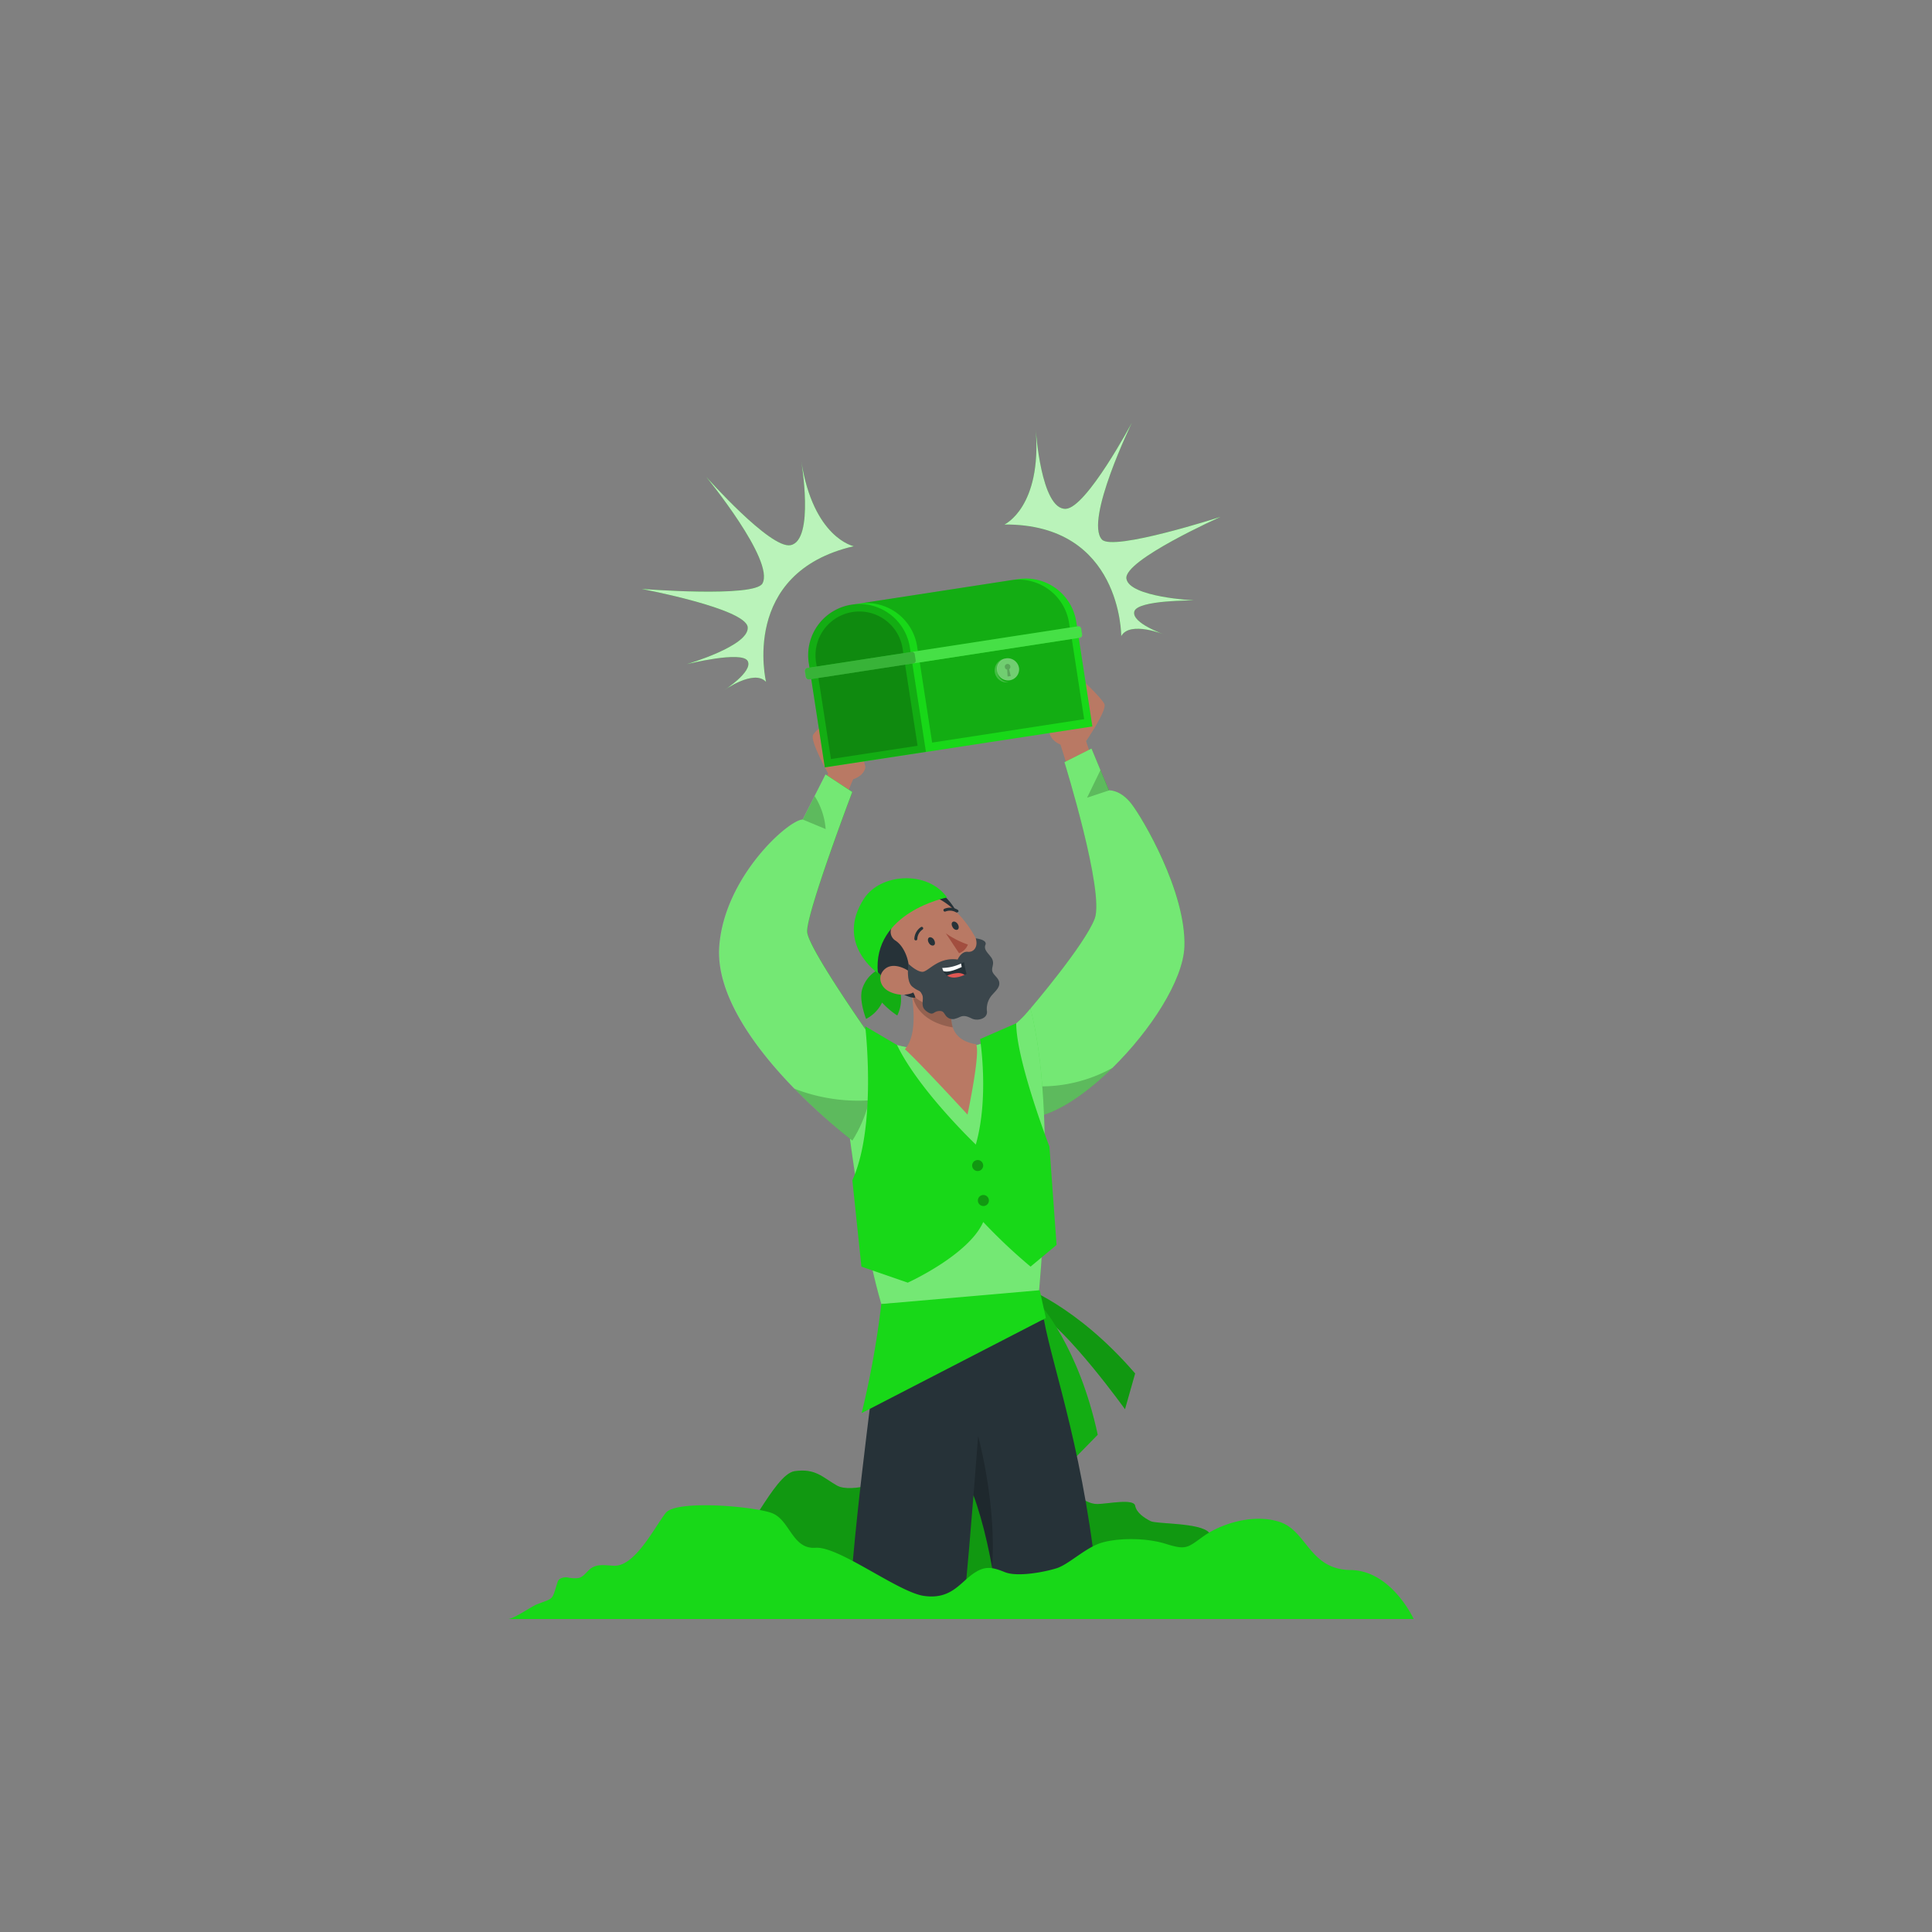 <svg xmlns="http://www.w3.org/2000/svg" viewBox="0 0 500 500"><rect x="0" y="0" width="500" height="500" fill="#808080" stroke="none"/><g id="freepik--Character--inject-2"><g id="freepik--group--inject-2"><path d="M188.63,400c4.22,0,11.61-18.46,17-19.26s7.25,1.59,10.94,3.7,13.45-1.11,19-3.85,12.33-6.72,17.51-2.89,7.55,6.47,9.39,7.26,3.43.8,6.33.8,5-1.59,7.8,0,4.86,3.53,7.5,3.48,9.31-1.46,9.67.43,2.46,3.21,4,4,12.83.36,15.12,2.95,12.15,5.93,13.94,9,9.71,8.25,9.71,8.25-109.55,2.32-130.34,2.4S188.63,400,188.63,400Z" style="fill:#18D818"></path><path d="M188.63,400c4.22,0,11.61-18.46,17-19.26s7.25,1.59,10.94,3.7,13.45-1.11,19-3.85,12.33-6.72,17.51-2.89,7.55,6.47,9.39,7.26,3.43.8,6.33.8,5-1.59,7.8,0,4.86,3.53,7.5,3.48,9.31-1.46,9.67.43,2.46,3.21,4,4,12.83.36,15.12,2.95,12.15,5.93,13.94,9,9.71,8.25,9.71,8.25-109.55,2.32-130.34,2.4S188.63,400,188.63,400Z" style="opacity:0.3;isolation:isolate"></path><path d="M264.42,332.91s14,4.75,29.35,22.54l-2.62,9.25S276.33,344,267.72,339Z" style="fill:#18D818"></path><path d="M264.42,332.91s14,4.75,29.35,22.54l-2.62,9.25S276.33,344,267.72,339Z" style="opacity:0.3;isolation:isolate"></path><path d="M269.09,337.48s10.06,10.88,15,33.83l-6.73,6.88s-3.11-25.28-8.28-33.78Z" style="fill:#18D818"></path><path d="M269.09,337.48s10.06,10.88,15,33.83l-6.73,6.88s-3.11-25.28-8.28-33.78Z" style="opacity:0.2;isolation:isolate"></path><path d="M278,203.9l-3.56-11.21s-2.46-.91-2.85-3.11S280.14,176,280.14,176s4.88,4.59,5.67,6.17-4.74,9.63-4.74,9.63l2.5,7.47Z" style="fill:#b97964"></path><path d="M266.69,261s14-16.39,16.62-23.24-7.83-40.51-7.83-40.51l7-3.52L287,204.56s2.9-.26,5.8,3.43,14.24,22.87,13.72,37-22.42,39.48-36.93,43.69Z" style="fill:#18D818"></path><path d="M306.52,245c-.33,8.71-8.76,21.68-18.59,31.34-6.12,6-12.78,10.74-18.34,12.35l-.79-7.55L266.69,261s14-16.39,16.62-23.24-7.83-40.51-7.83-40.51l7-3.52,2.29,5.53,2.19,5.28s2.9-.26,5.8,3.43S307,230.86,306.52,245Z" style="fill:#fff;opacity:0.4;isolation:isolate"></path><path d="M287.93,276.35c-6.12,6-12.78,10.74-18.34,12.35l-.79-7.55A38,38,0,0,0,287.93,276.35Z" style="opacity:0.2;isolation:isolate"></path><polygon points="287 204.56 281.33 206.45 284.81 199.28 287 204.56" style="opacity:0.2;isolation:isolate"></polygon><path d="M216.24,212.52l4.55-10.85s2.54-.69,3.12-2.84-7.26-14.32-7.26-14.32-5.28,4.13-6.21,5.64,3.87,10,3.87,10l-3.17,7.22Z" style="fill:#b97964"></path><path d="M249.62,413.84c.8-8.43,1.6-17.79,2.32-26.87,2.6,7,4.61,16.35,6.18,26.87H284.3c-3.23-36.28-11.79-59.49-14.14-72.33L227.28,345c-.06,5.4-5.51,41.6-7.34,68.82Z" style="fill:#263238"></path><path d="M251.94,387a115,115,0,0,1,4.81,18.61c1.2-16.46-3.61-33.93-3.61-33.93Z" style="opacity:0.2;isolation:isolate"></path><path d="M263.46,149.88l-43.09,6.63a13.23,13.23,0,0,0-11.06,15.1l4.15,27,26.17-4,16.92-2.6,26.16-4-4.16-27A13.22,13.22,0,0,0,263.46,149.88Z" style="fill:#18D818"></path><path d="M239.63,194.57l-26.17,4-4.15-27a13.23,13.23,0,0,1,11.06-15.1h0a13.24,13.24,0,0,1,15.1,11.07Z" style="opacity:0.2;isolation:isolate"></path><path d="M215.05,196.44l-3.87-25.12a11.34,11.34,0,0,1,22.42-3.45L237.47,193Z" style="opacity:0.2;isolation:isolate"></path><rect x="239.4" y="168.28" width="39.81" height="21.01" transform="translate(-24.2 41.56) rotate(-8.76)" style="opacity:0.2;isolation:isolate"></rect><path d="M276.68,161.23l.47,3-39.34,6.06-.46-3a13.25,13.25,0,0,0-15.1-11.07l39.33-6.06A13.24,13.24,0,0,1,276.68,161.23Z" style="opacity:0.2;isolation:isolate"></path><rect x="208" y="167.47" width="72.35" height="3" rx="0.74" transform="translate(-22.88 39.14) rotate(-8.76)" style="fill:#18D818"></rect><path d="M279.81,162.68l.24,1.57a.7.7,0,0,1-.59.8l-70.11,10.8a.69.69,0,0,1-.8-.59l-.25-1.57a.71.71,0,0,1,.59-.81L279,162.08A.71.71,0,0,1,279.81,162.68Z" style="fill:#fff;opacity:0.2;isolation:isolate"></path><path d="M236.73,169.31l.24,1.57a.69.69,0,0,1-.59.8l-27,4.17a.69.69,0,0,1-.8-.59l-.25-1.57a.71.71,0,0,1,.59-.81l27-4.16A.71.71,0,0,1,236.73,169.31Z" style="opacity:0.2;isolation:isolate"></path><path d="M261.07,176.55l-.3.06a3.11,3.11,0,0,1-.95-6.13l.31,0a3.14,3.14,0,0,0,.94,6.1Z" style="fill:#fff;opacity:0.2;isolation:isolate"></path><path d="M263.74,173a2.88,2.88,0,1,1-3.31-2.63A3,3,0,0,1,263.74,173Z" style="fill:#fff;opacity:0.4;isolation:isolate"></path><path d="M261.48,172.48a.72.72,0,1,0-1.42.22.71.71,0,0,0,.59.59l.12,1.79.81-.12-.43-1.77A.7.7,0,0,0,261.48,172.48Z" style="opacity:0.2;isolation:isolate"></path><path d="M216.58,264.3s4,47.56,11.5,73.18l40.72-2.37s4.84-47.05-2.11-74.09C266.58,260.58,252.76,283.31,216.58,264.3Z" style="fill:#18D818"></path><path d="M216.58,264.3s4,47.56,11.5,73.18l40.72-2.37s4.84-47.05-2.11-74.09C266.58,260.58,252.76,283.31,216.58,264.3Z" style="fill:#fff;opacity:0.4;isolation:isolate"></path><path d="M226.14,269.44s1.94,13.87-5.55,25.71c0,0-36.25-27.22-34.4-50.4,1.44-18,18-32.64,21.56-32.66l5.93-11.68,6.91,4.55s-12.05,31.79-11.66,36.26S226.14,269.44,226.14,269.44Z" style="fill:#18D818"></path><path d="M225,284.77h0a36.16,36.16,0,0,1-4.4,10.38,144.43,144.43,0,0,1-15-13.39c-9.75-10-20.48-24.13-19.45-37,1.44-18,18-32.64,21.56-32.66l3.08-6.06,2.85-5.62,6.91,4.55s-12.05,31.79-11.66,36.26,17.21,28.22,17.21,28.22A44.06,44.06,0,0,1,225,284.77Z" style="fill:#fff;opacity:0.4;isolation:isolate"></path><path d="M225,284.77a36.16,36.16,0,0,1-4.4,10.38,144.43,144.43,0,0,1-15-13.39A45.8,45.8,0,0,0,225,284.77Z" style="opacity:0.2;isolation:isolate"></path><path d="M213.68,214.56l-5.93-2.47,3.08-6.06A18.51,18.51,0,0,1,213.68,214.56Z" style="opacity:0.2;isolation:isolate"></path><path d="M234.18,271.53c3.95,3.59,16.21,16.92,16.21,16.92s3.46-16.31,2.19-18.2c-3.55-.59-5.28-2.25-6-4.37a10.48,10.48,0,0,1-.36-4.07,22.42,22.42,0,0,1,.3-2.27l-12-8.86C236.13,256.53,238.05,267.29,234.18,271.53Z" style="fill:#b97964"></path><path d="M236,256.32c.48,7.17,7.68,9.15,10.57,9.56a10.48,10.48,0,0,1-.36-4.07Z" style="opacity:0.2;isolation:isolate"></path><path d="M232.78,255.89c-.8-2.73-5.66-5.07-5.66-5.07s-.05.1-.13.29a8.48,8.48,0,0,0-3.85,4.88c-.9,2.87,1,7.7,1,7.7a9.34,9.34,0,0,0,4.14-4.23,20.94,20.94,0,0,0,3.93,3.34A9.39,9.39,0,0,0,232.78,255.89Z" style="fill:#18D818"></path><path d="M232.78,255.89c-.8-2.73-5.66-5.07-5.66-5.07s-.05.1-.13.29a8.48,8.48,0,0,0-3.85,4.88c-.9,2.87,1,7.7,1,7.7a9.34,9.34,0,0,0,4.14-4.23,20.94,20.94,0,0,0,3.93,3.34A9.39,9.39,0,0,0,232.78,255.89Z" style="opacity:0.2;isolation:isolate"></path><path d="M240.63,229s9.36,5.15,7.84,13.28c-1.34,7.2-15.64-7.92-15.64-7.92Z" style="fill:#263238"></path><path d="M242.07,260.52a10.13,10.13,0,0,0,11.16-5.15,11.26,11.26,0,0,0,1.07-8.24c-.09-.38-.21-.76-.34-1.15-2.57-7-10.11-16.28-18.43-14.57A11,11,0,0,0,229,249C233.87,255.38,236.41,259.37,242.07,260.52Z" style="fill:#b97964"></path><path d="M240.41,244.07c.32.56.94.79,1.3.55s.34-.87,0-1.42-.95-.79-1.3-.55S240.05,243.52,240.41,244.07Z" style="fill:#263238"></path><path d="M246.56,240c.32.57.95.79,1.3.56s.34-.88,0-1.42-.95-.79-1.31-.55S246.22,239.45,246.56,240Z" style="fill:#263238"></path><path d="M244.78,241.54a23.13,23.13,0,0,0,5.71,2.91,3.81,3.81,0,0,1-2.29,2.24Z" style="fill:#a24e3f"></path><path d="M237.17,243.35a.4.4,0,0,0,.23-.33,3.1,3.1,0,0,1,1.33-2.44.38.38,0,0,0,.14-.52.38.38,0,0,0-.52-.14h0a3.85,3.85,0,0,0-1.72,3.05.39.39,0,0,0,.35.41h0A.57.57,0,0,0,237.17,243.35Z" style="fill:#263238"></path><path d="M247.79,236.08A.37.37,0,0,0,248,236a.39.39,0,0,0-.13-.53h0a3.81,3.81,0,0,0-3.5-.26.37.37,0,0,0-.17.51h0a.38.38,0,0,0,.51.17h0a3.12,3.12,0,0,1,2.77.25A.38.38,0,0,0,247.79,236.08Z" style="fill:#263238"></path><path d="M228.36,237.36l2.45,2.59a2.64,2.64,0,0,0,.91,3.46c2.69,1.72,4.08,6.44,3.33,9.28,0,0-.82-1-1.52-.11s2.66,2.83,3.37,5.6c0,0-2.19.51-6.17-3.18-4.93-4.58-8.62-8.5-9-11.32Z" style="fill:#263238"></path><path d="M229.76,256.39a7.61,7.61,0,0,0,5.79.78c2.59-.7,2.51-3.34.65-5.07-1.66-1.53-5-3.07-7.08-1.41S227.63,255.12,229.76,256.39Z" style="fill:#b97964"></path><path d="M245.1,232.26s-19.39,3.79-17.91,19.59c0,0-11.15-7.62-3.6-19.27C227.86,226,240,225.16,245.1,232.26Z" style="fill:#18D818"></path><path d="M235.12,249.45s1.95,1.93,3.51,2.06,4-3.91,9.21-3.18c0,0,.91-2.18,2.61-2s2.73-1.48,2.07-3.48c0,0,3.07.31,2.5,1.68-.49,1.18.65,2.1,1.3,3a2.63,2.63,0,0,1,.69,1.64c0,.89-.53,1.69-.05,2.56s1.6,1.54,1.66,2.7-1,2.06-1.74,2.92a5.4,5.4,0,0,0-1.48,4.21c.35,2.06-2.38,2.75-3.85,2.05-1.05-.49-1.91-.93-3.06-.46a7.76,7.76,0,0,1-1.55.56,2.26,2.26,0,0,1-2.22-.94c-.46-.63-.6-1.15-1.52-1.13-1.78,0-1.49,1.45-3.38.1s-.51-3.05-1.21-4.4-.79-.6-2.5-2S235.12,249.45,235.12,249.45Z" style="fill:#263238"></path><path d="M235.12,249.45s1.95,1.93,3.51,2.06,4-3.91,9.21-3.18c0,0,.91-2.18,2.61-2s2.73-1.48,2.07-3.48c0,0,3.07.31,2.5,1.68-.49,1.18.65,2.1,1.3,3a2.63,2.63,0,0,1,.69,1.64c0,.89-.53,1.69-.05,2.56s1.6,1.54,1.66,2.7-1,2.06-1.74,2.92a5.4,5.4,0,0,0-1.48,4.21c.35,2.06-2.38,2.75-3.85,2.05-1.05-.49-1.91-.93-3.06-.46a7.76,7.76,0,0,1-1.55.56,2.26,2.26,0,0,1-2.22-.94c-.46-.63-.6-1.15-1.52-1.13-1.78,0-1.49,1.45-3.38.1s-.51-3.05-1.21-4.4-.79-.6-2.5-2S235.12,249.45,235.12,249.45Z" style="fill:#fff;opacity:0.1;isolation:isolate"></path><path d="M249.49,249a21.33,21.33,0,0,0,.66,3.05c-.16.08-.33.17-.5.24-2.26,1-3.65.79-4.52.19a3.28,3.28,0,0,1-1-1.17,3.24,3.24,0,0,1-.3-.82,11.83,11.83,0,0,0,4.87-1.14C249.2,249.16,249.49,249,249.49,249Z" style="fill:#263238"></path><path d="M248.72,249.36l.17.9c-2.13,1-3.77,1.4-4.74,1.06a3.24,3.24,0,0,1-.3-.82A11.83,11.83,0,0,0,248.72,249.36Z" style="fill:#fff"></path><path d="M249.65,252.3c-2.26,1-3.65.79-4.52.19a8,8,0,0,1,2.75-.67A3,3,0,0,1,249.65,252.3Z" style="fill:#de5753"></path><path d="M253.64,268.91s2.41,15-1.1,27.3c0,0-14.76-14.07-20.39-25.76l-8.23-4.85s3.05,25.86-3.33,39.84l2.34,22.36,12,4.15s15.73-7.13,19.53-15.7a141.91,141.91,0,0,0,12.25,11.55l6.73-5.61-1.85-25.45S263,274.46,263,264.83Z" style="fill:#18D818"></path><path d="M228.08,337.48l41-3.57,1.59,7.19L223,365.7A234.47,234.47,0,0,0,228.08,337.48Z" style="fill:#18D818"></path><circle cx="253.02" cy="301.64" r="1.43" style="opacity:0.3;isolation:isolate"></circle><circle cx="254.5" cy="310.69" r="1.43" style="opacity:0.3;isolation:isolate"></circle><path d="M131.47,419H365.86s-5.74-12.57-16.35-12.68-11.26-10.11-18.29-12.43-15.47.63-19.69,3.64-4.47,3.71-9.89,2-13.44-1.5-17.34,0-7.85,5.39-10.88,6.34-10.07,2.33-13.37,1-5.24-1.79-8.53.65-5.69,6.46-12.4,5.5-22-12.89-28.07-12.46-6.6-7.27-11.35-9-24.79-3.47-27.43,0c-3,3.9-7.94,13.83-13.34,13.65-2-.07-4.12-.52-5.79.54-1.2.77-1.94,2.23-3.31,2.62a8,8,0,0,1-3-.15c-1-.09-2.2.21-2.51,1.16-1.6,4.92-.75,4.05-5.45,5.85C137.28,415.93,132.92,419,131.47,419Z" style="fill:#18D818"></path><path d="M198.25,176.46s-6.85-28.24,22.68-35.1c0,0-10.49-2.11-13.58-22.15,0,0,3.56,20.64-2.77,21.89-5.26,1-21.81-17.69-21.81-17.69s17.77,21.66,14.56,27.58c-2,3.74-31.25,1.43-31.25,1.43s27,5.07,27.43,9.91-15.76,9.55-15.76,9.55,14.31-3.57,15.76-.8-6.33,7.7-6.33,7.7S195.09,173.05,198.25,176.46Z" style="fill:#18D818"></path><path d="M290.18,164.61s.11-29.06-30.21-28.87c0,0,9.72-4.49,8.07-24.7,0,0,1.32,20.9,7.77,20.65,5.36-.22,17.11-22.27,17.11-22.27s-12.25,25.19-7.76,30.2c2.84,3.17,30.73-5.86,30.73-5.86s-25.12,11.2-24.38,16,17.55,5.63,17.55,5.63-14.75-.15-15.51,2.88,7.94,6,7.94,6S292.46,160.56,290.18,164.61Z" style="fill:#18D818"></path><path d="M198.25,176.46s-6.85-28.24,22.68-35.1c0,0-10.49-2.11-13.58-22.15,0,0,3.56,20.64-2.77,21.89-5.26,1-21.81-17.69-21.81-17.69s17.77,21.66,14.56,27.58c-2,3.74-31.25,1.43-31.25,1.43s27,5.07,27.43,9.91-15.76,9.55-15.76,9.55,14.31-3.57,15.76-.8-6.33,7.7-6.33,7.7S195.09,173.05,198.25,176.46Z" style="fill:#fff;opacity:0.7;isolation:isolate"></path><path d="M290.18,164.61s.11-29.06-30.21-28.87c0,0,9.72-4.49,8.07-24.7,0,0,1.32,20.9,7.77,20.65,5.36-.22,17.11-22.27,17.11-22.27s-12.25,25.19-7.76,30.2c2.84,3.17,30.73-5.86,30.73-5.86s-25.12,11.2-24.38,16,17.55,5.63,17.55,5.63-14.75-.15-15.51,2.88,7.94,6,7.94,6S292.46,160.56,290.18,164.61Z" style="fill:#fff;opacity:0.7;isolation:isolate"></path></g></g></svg>